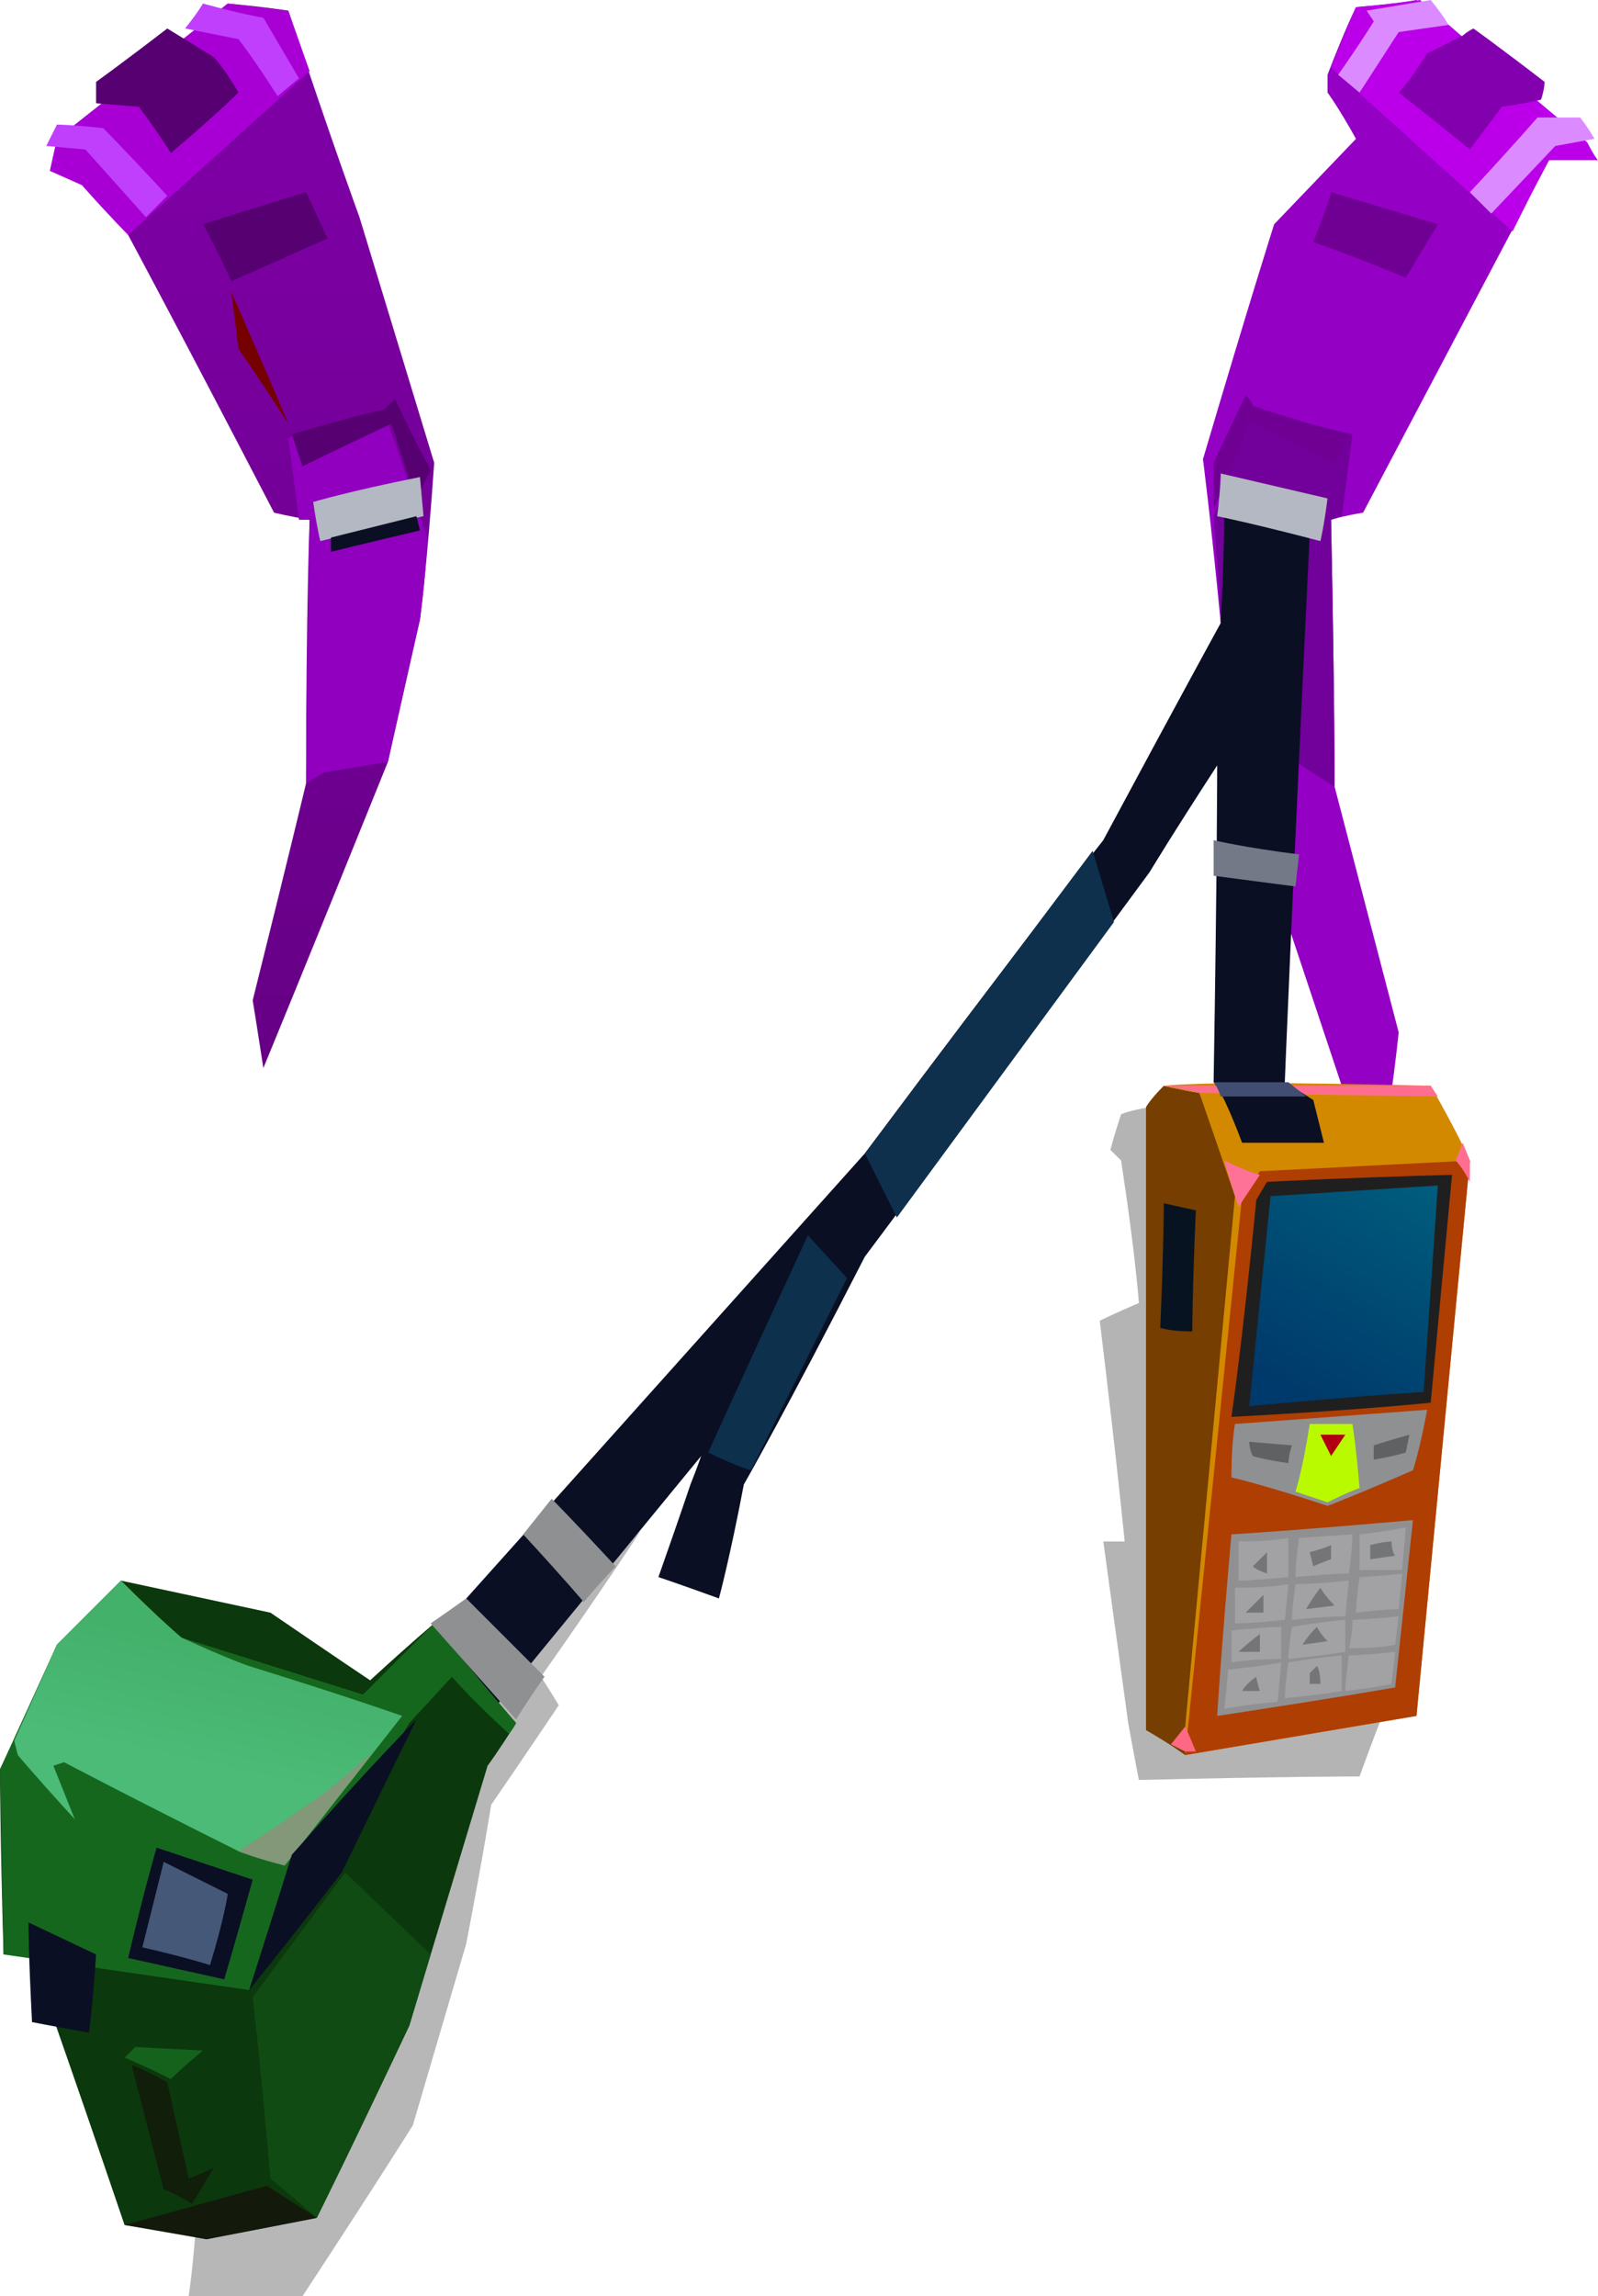 <?xml version="1.0" encoding="UTF-8" standalone="no"?>
<svg
   width="449"
   height="645"
   viewBox="0 0 449 645"
   version="1.1"
   id="svg102"
   sodipodi:docname="cb-layer-0598.svg"
   xmlns:inkscape="http://www.inkscape.org/namespaces/inkscape"
   xmlns:sodipodi="http://sodipodi.sourceforge.net/DTD/sodipodi-0.dtd"
   xmlns="http://www.w3.org/2000/svg"
   xmlns:svg="http://www.w3.org/2000/svg">
  <sodipodi:namedview
     id="namedview104"
     pagecolor="#ffffff"
     bordercolor="#666666"
     borderopacity="1.0"
     inkscape:pageshadow="2"
     inkscape:pageopacity="0.0"
     inkscape:pagecheckerboard="0" />
  <defs
     id="defs17">
    <linearGradient
       x1="429.505"
       y1="307.883"
       x2="399.697"
       y2="365.78"
       id="id-60770"
       gradientTransform="scale(0.925,1.082)"
       gradientUnits="userSpaceOnUse">
      <stop
         stop-color="#005B7C"
         offset="0%"
         id="stop2" />
      <stop
         stop-color="#00396B"
         offset="100%"
         id="stop4" />
    </linearGradient>
    <linearGradient
       x1="115.886"
       y1="25.519"
       x2="115.886"
       y2="178.624"
       id="id-60771"
       gradientTransform="scale(0.595,1.68)"
       gradientUnits="userSpaceOnUse">
      <stop
         stop-color="#7D00A4"
         offset="0%"
         id="stop7" />
      <stop
         stop-color="#660085"
         offset="100%"
         id="stop9" />
    </linearGradient>
    <linearGradient
       x1="50.117"
       y1="48.325"
       x2="38.912"
       y2="84.743"
       id="id-60772"
       gradientTransform="scale(1.167,0.857)"
       gradientUnits="userSpaceOnUse">
      <stop
         stop-color="#44B16B"
         offset="0%"
         id="stop12" />
      <stop
         stop-color="#4BBB77"
         offset="100%"
         id="stop14" />
    </linearGradient>
  </defs>
  <g
     id="id-60773">
    <path
       d="m 55,626 c -1,13 -2,19 -2,19 21,0 32,0 32,0 21,-32 31,-48 31,-48 10,-34 15,-51 15,-51 5,-26 7,-39 7,-39 13,-19 19,-28 19,-28 -3,-5 -5,-8 -5,-8 19,-27 28,-41 28,-41 l -46,47 C 81,577 55,626 55,626 Z"
       fill="#000000"
       fill-opacity="0.285"
       id="id-60774" />
    <g
       transform="translate(338)"
       id="id-60775">
      <path
         d="M 5,175 C 2,144 0,129 0,129 13,85 20,63 20,63 L 43,39 C 38,30 35,26 35,26 35,22 35,21 35,21 40,8 43,2 43,2 55,1 60,0 60,0 c 28,24 42,36 42,36 -38,72 -57,108 -57,108 -6,1 -9,2 -9,2 1,50 1,75 1,75 12,46 18,69 18,69 -3,28 -6,40 -9,36 L 24,260 C 11,203 5,175 5,175 Z"
         fill="#9400c4"
         id="id-60776" />
      <path
         d="M 37,221 12,205 5,175 C 4,155 3,145 3,145 c 3,-8 4,-12 4,-12 5,-12 7,-18 7,-18 19,5 28,7 28,7 l -3,23 -3,1 c 1,50 1,75 1,75 z"
         fill="#72009a"
         id="id-60777" />
      <path
         d="m 3,143 c 0,-9 0,-13 0,-13 l 9,-19 c 2,2 2,3 2,3 18,6 27,8 27,8 -3,6 -4,8 -4,8 L 13,118 C 7,135 3,143 3,143 Z"
         fill="#700094"
         id="id-60778" />
      <path
         d="M 57,78 C 40,71 31,68 31,68 35,58 36,54 36,54 l 30,9 c -6,10 -9,15 -9,15 z"
         fill="#700094"
         id="id-60779" />
      <path
         d="M 87,65 36,19 43,2 C 55,1 61,0 61,0 c 31,27 47,40 47,40 2,4 3,5 3,5 -6,0 -10,0 -10,0 H 97 C 90,59 87,65 87,65 Z"
         fill="#bb00e9"
         id="id-60780" />
      <path
         d="M 81,60 75,54 C 88,40 94,33 94,33 c 8,0 12,0 12,0 3,4 4,6 4,6 l -11,2 z"
         fill="#db8bff"
         id="id-60781" />
      <path
         d="M 44,26 38,21 C 45,11 48,6 48,6 L 46,3 C 58,1 64,0 64,0 c 4,5 5,7 5,7 L 55,9 Z"
         fill="#db8bff"
         id="id-60782" />
      <path
         d="m 55,26 c 14,11 20,16 20,16 6,-8 9,-12 9,-12 7,-1 11,-2 11,-2 1,-3 1,-5 1,-5 C 83,13 76,8 76,8 c -2,1 -3,2 -3,2 l -10,5 c -5,8 -8,11 -8,11 z"
         fill="#8300ae"
         id="id-60783" />
    </g>
    <path
       d="m 320,500 c 41,-1 62,-1 62,-1 4,-11 6,-16 6,-16 -43,-114 -65,-172 -65,-172 -6,1 -8,2 -8,2 -2,6 -3,10 -3,10 2,2 3,3 3,3 4,26 5,40 5,40 -7,3 -11,5 -11,5 5,41 7,62 7,62 -4,0 -6,0 -6,0 l 7,51 c 2,11 3,16 3,16 z"
       fill="#000000"
       fill-opacity="0.296"
       id="id-60784" />
    <path
       d="m 327,305 c -4,4 -5,6 -5,6 0,117 0,175 0,175 7,4 11,7 11,7 10,-105 16,-157 16,-157 l -12,-29 c -6,-1 -10,-2 -10,-2 z"
       fill="#763e00"
       id="id-60785" />
    <path
       d="m 327,305 c 10,-1 35,-1 75,0 8,14 11,21 11,21 l -15,156 -65,11 v -8 l 14,-149 -10,-29 c -6,-1 -10,-2 -10,-2 z"
       fill="#d28900"
       id="id-60786" />
    <polygon
       points="333,493 398,482 413,326 354,329 349,336 "
       fill="#af3e03"
       id="id-60787" />
    <path
       d="m 337,307 67,1 -2,-3 h -75 c 7,1 10,2 10,2 z"
       fill="#ff6e91"
       id="id-60788" />
    <path
       d="m 344,326 c 6,3 10,4 10,4 l -6,9 c -3,-9 -4,-13 -4,-13 z"
       fill="#ff7297"
       id="id-60789" />
    <path
       d="m 413,332 c -2,-4 -4,-6 -4,-6 l 2,-5 2,5 c 0,4 0,6 0,6 z"
       fill="#ff6e91"
       id="id-60790" />
    <path
       d="m 397,413 c -16,7 -24,10 -24,10 -18,-6 -27,-8 -27,-8 0,-10 1,-15 1,-15 l 54,-4 c -2,11 -4,17 -4,17 z"
       fill="#8f9092"
       id="id-60791" />
    <path
       d="m 364,419 c 6,2 9,3 9,3 6,-3 9,-4 9,-4 -1,-12 -2,-18 -2,-18 h -12 c -2,13 -4,19 -4,19 z"
       fill="#bafa00"
       id="id-60792" />
    <path
       d="m 371,403 c 5,0 7,0 7,0 l -4,6 c -2,-4 -3,-6 -3,-6 z"
       fill="#b10014"
       id="id-60793" />
    <path
       d="m 386,406 c 0,3 0,4 0,4 6,-1 9,-2 9,-2 l 1,-5 c -7,2 -10,3 -10,3 z"
       fill="#606162"
       id="id-60794" />
    <path
       d="m 362,411 c -7,-1 -10,-2 -10,-2 -1,-2 -1,-4 -1,-4 l 12,1 c -1,3 -1,5 -1,5 z"
       fill="#606162"
       id="id-60795" />
    <path
       d="m 346,398 c 38,-2 56,-4 56,-4 4,-43 6,-64 6,-64 -35,1 -52,2 -52,2 l -3,5 c -4,41 -7,61 -7,61 z"
       fill="#1f1f1f"
       id="id-60796" />
    <path
       d="m 357,336 c -4,39 -6,59 -6,59 32,-3 49,-4 49,-4 l 4,-58 c -31,2 -47,3 -47,3 z"
       fill="url(#id-60770)"
       id="id-60797"
       style="fill:url(#id-60770)" />
    <path
       d="m 335,374 c -6,0 -9,-1 -9,-1 1,-23 1,-35 1,-35 l 9,2 c -1,23 -1,34 -1,34 z"
       fill="#071321"
       id="id-60798" />
    <path
       d="m 74,300 c -2,-13 -3,-19 -3,-19 10,-40 15,-61 15,-61 0,-49 1,-74 1,-74 -6,-1 -10,-2 -10,-2 C 50,92 36,66 36,66 29,53 26,46 26,46 19,41 16,39 16,39 48,14 64,1 64,1 c 11,1 17,2 17,2 13,39 20,58 20,58 14,46 21,69 21,69 -2,29 -4,44 -4,44 l -9,40 c -23,57 -35,86 -35,86 z"
       fill="url(#id-60771)"
       id="id-60799"
       style="fill:url(#id-60771)" />
    <path
       d="m 86,220 5,-3 18,-3 c 6,-27 9,-40 9,-40 2,-15 2,-23 2,-23 -8,-24 -12,-35 -12,-35 -18,4 -27,7 -27,7 l 3,23 h 3 c -1,49 -1,74 -1,74 z"
       fill="#9000be"
       id="id-60800" />
    <path
       d="m 85,131 -3,-9 c 17,-5 26,-7 26,-7 2,-2 3,-3 3,-3 6,13 10,20 10,20 -3,6 -4,9 -4,9 l -7,-22 c -17,8 -25,12 -25,12 z"
       fill="#560072"
       id="id-60801" />
    <path
       d="m 88,141 c 1,7 2,11 2,11 20,-5 29,-7 29,-7 l -1,-11 c -20,4 -30,7 -30,7 z"
       fill="#b3b8c2"
       id="id-60802" />
    <path
       d="m 93,155 c 0,-3 0,-4 0,-4 16,-4 24,-6 24,-6 l 1,4 c -17,4 -25,6 -25,6 z"
       fill="#0a0f24"
       id="id-60803" />
    <path
       d="M 36,66 87,20 81,3 64,1 16,39 l -2,9 9,4 c 8,9 13,14 13,14 z"
       fill="#a800d4"
       id="id-60804" />
    <path
       d="m 41,61 6,-6 C 35,42 29,36 29,36 20,35 16,35 16,35 c -2,4 -3,6 -3,6 l 11,1 z"
       fill="#c03ffc"
       id="id-60805" />
    <path
       d="M 48,43 C 61,32 67,26 67,26 63,19 60,16 60,16 L 47,8 C 34,18 27,23 27,23 c 0,4 0,6 0,6 l 12,1 c 6,8 9,13 9,13 z"
       fill="#560071"
       id="id-60806" />
    <path
       d="M 78,27 C 71,16 67,11 67,11 57,9 52,8 52,8 56,3 57,1 57,1 68,4 74,5 74,5 l 10,17 z"
       fill="#c03ffc"
       id="id-60807" />
    <path
       d="M 65,79 C 60,68 57,63 57,63 76,57 86,54 86,54 l 6,13 C 74,75 65,79 65,79 Z"
       fill="#560072"
       id="id-60808" />
    <path
       d="M 81,119 C 72,105 67,98 67,98 L 65,82 c 11,25 16,37 16,37 z"
       fill="#750000"
       id="id-60809" />
    <path
       d="m 333,485 -4,5 4,2 h 3 c -2,-5 -3,-7 -3,-7 z"
       fill="#ff6883"
       id="id-60810" />
    <g
       transform="translate(114,133)"
       id="id-60811">
      <path
         d="m 0,335 c 86,-96 129,-144 129,-144 44,-59 67,-88 67,-88 22,-41 33,-61 33,-61 1,-20 1,-30 1,-30 16,3 24,5 24,5 -5,103 -7,154 -7,154 5,3 8,5 8,5 2,8 3,12 3,12 -15,0 -23,0 -23,0 -3,-8 -5,-12 -5,-12 -2,-4 -3,-5 -3,-5 1,-60 1,-89 1,-89 -13,20 -19,30 -19,30 -53,72 -80,108 -80,108 -22,43 -34,64 -34,64 -4,21 -7,32 -7,32 -11,-4 -17,-6 -17,-6 6,-17 9,-26 9,-26 2,-5 3,-8 3,-8 L 19,354 C 6,342 0,335 0,335 Z"
         fill="#0a0f24"
         id="id-60812" />
      <path
         d="m 229,175 c -1,-3 -2,-4 -2,-4 14,0 21,0 21,0 l 5,4 c -16,0 -24,0 -24,0 z"
         fill="#414d73"
         id="id-60813" />
      <path
         d="m 85,275 c 8,4 12,5 12,5 18,-36 27,-54 27,-54 l -11,-12 c -19,41 -28,61 -28,61 z"
         fill="#0d304c"
         id="id-60814" />
      <path
         d="m 138,209 c -6,-12 -9,-18 -9,-18 43,-57 64,-85 64,-85 l 6,20 z"
         fill="#0f304d"
         id="id-60815" />
      <path
         d="m 227,103 c 0,7 0,10 0,10 15,2 23,3 23,3 l 1,-9 c -16,-2 -24,-4 -24,-4 z"
         fill="#747987"
         id="id-60816" />
      <path
         d="m 257,19 c -19,-5 -29,-7 -29,-7 1,-8 1,-12 1,-12 l 30,7 c -1,8 -2,12 -2,12 z"
         fill="#b3b8c2"
         id="id-60817" />
    </g>
    <g
       transform="translate(342,427)"
       id="id-60818">
      <path
         d="M 4,4 C 1,38 0,55 0,55 33,50 50,47 50,47 L 55,0 C 21,3 4,4 4,4 Z"
         fill="#909092"
         id="id-60819" />
      <path
         d="M 2,53 C 3,45 3,42 3,42 13,41 18,40 18,40 L 17,51 C 7,52 2,53 2,53 Z"
         fill="#a2a2a4"
         id="id-60820" />
      <path
         d="m 4,40 c 0,-6 0,-9 0,-9 10,-1 14,-1 14,-1 v 9 C 9,39 4,40 4,40 Z"
         fill="#a2a2a4"
         id="id-60821" />
      <path
         d="M 5,29 C 5,22 5,19 5,19 15,19 20,18 20,18 L 19,28 C 10,29 5,29 5,29 Z"
         fill="#a2a2a4"
         id="id-60822" />
      <path
         d="M 6,17 C 6,10 6,6 6,6 15,6 20,5 20,5 V 16 C 10,17 6,17 6,17 Z"
         fill="#a2a2a4"
         id="id-60823" />
      <path
         d="M 22,16 C 32,15 37,15 37,15 38,8 38,4 38,4 L 23,5 c -1,7 -1,11 -1,11 z"
         fill="#a2a2a4"
         id="id-60824" />
      <path
         d="m 22,18 c -1,7 -1,10 -1,10 10,-1 15,-1 15,-1 l 1,-10 c -10,1 -15,1 -15,1 z"
         fill="#a2a2a4"
         id="id-60825" />
      <path
         d="M 40,14 C 40,7 40,4 40,4 49,3 53,2 53,2 l -1,12 c -8,0 -12,0 -12,0 z"
         fill="#a2a2a4"
         id="id-60826" />
      <path
         d="m 40,16 c -1,7 -1,10 -1,10 8,-1 12,-1 12,-1 l 1,-10 c -8,1 -12,1 -12,1 z"
         fill="#a2a2a4"
         id="id-60827" />
      <path
         d="m 38,28 c 0,5 -1,8 -1,8 9,0 13,-1 13,-1 l 1,-8 c -9,1 -13,1 -13,1 z"
         fill="#a2a2a4"
         id="id-60828" />
      <path
         d="m 37,38 c -1,7 -1,10 -1,10 9,-1 13,-2 13,-2 l 1,-9 c -9,1 -13,1 -13,1 z"
         fill="#a2a2a4"
         id="id-60829" />
      <path
         d="m 21,30 c -1,6 -1,9 -1,9 10,-1 16,-2 16,-2 v -9 c -10,1 -15,2 -15,2 z"
         fill="#a2a2a4"
         id="id-60830" />
      <path
         d="m 20,40 c -1,7 -1,10 -1,10 11,-1 16,-2 16,-2 V 38 c -10,1 -15,2 -15,2 z"
         fill="#a2a2a4"
         id="id-60831" />
      <path
         d="m 43,7 c 4,-1 6,-1 6,-1 0,3 1,4 1,4 l -7,1 c 0,-3 0,-4 0,-4 z"
         fill="#747577"
         id="id-60832" />
      <path
         d="m 32,7 c 0,3 0,4 0,4 -3,1 -5,2 -5,2 L 26,9 c 4,-1 6,-2 6,-2 z"
         fill="#747577"
         id="id-60833" />
      <path
         d="m 29,19 c -3,4 -4,6 -4,6 l 8,-1 c -3,-3 -4,-5 -4,-5 z"
         fill="#747577"
         id="id-60834" />
      <path
         d="m 28,30 c -3,3 -4,5 -4,5 l 7,-1 c -2,-2 -3,-4 -3,-4 z"
         fill="#747577"
         id="id-60835" />
      <path
         d="m 28,41 c -1,1 -2,2 -2,2 0,2 0,3 0,3 h 3 c 0,-4 -1,-5 -1,-5 z"
         fill="#747577"
         id="id-60836" />
      <path
         d="m 12,32 c -4,3 -6,5 -6,5 h 6 c 0,-3 0,-5 0,-5 z"
         fill="#747577"
         id="id-60837" />
      <path
         d="m 13,26 c -4,0 -5,0 -5,0 l 5,-5 c 0,3 0,5 0,5 z"
         fill="#747577"
         id="id-60838" />
      <path
         d="m 14,15 c -3,-1 -4,-2 -4,-2 l 4,-4 c 0,4 0,6 0,6 z"
         fill="#747577"
         id="id-60839" />
      <path
         d="m 11,44 c -3,2 -4,4 -4,4 h 5 c -1,-3 -1,-4 -1,-4 z"
         fill="#747577"
         id="id-60840" />
    </g>
    <g
       transform="translate(0,421)"
       id="id-60841">
      <path
         d="m 89,202 c -21,4 -31,6 -31,6 C 43,205 35,204 35,204 18,154 9,129 9,129 4,128 1,128 1,128 0,93 0,76 0,76 11,53 16,41 16,41 28,29 34,23 34,23 c 28,6 42,9 42,9 19,13 28,19 28,19 12,-11 18,-16 18,-16 15,19 23,28 23,28 -5,8 -8,12 -8,12 l -22,73 c -17,36 -26,54 -26,54 z"
         fill="#0b380c"
         id="id-60842" />
      <path
         d="m 89,202 -14,-9 -40,11 23,4 c 21,-4 31,-6 31,-6 z"
         fill="#13190b"
         id="id-60843" />
      <path
         d="M 89,202 C 81,195 76,191 76,191 73,157 71,140 71,140 88,117 97,105 97,105 l 24,23 -6,20 c -17,36 -26,54 -26,54 z"
         fill="#104b13"
         id="id-60844" />
      <path
         d="m 145,63 c -1,2 -2,3 -2,3 C 132,56 127,50 127,50 L 115,63 70,138 1,128 0,76 16,41 34,23 c 11,11 17,16 17,16 l 51,16 20,-20 c 15,19 23,28 23,28 z"
         fill="#16671e"
         id="id-60845" />
      <path
         d="M 21,90 C 10,78 5,72 5,72 L 4,68 16,41 34,23 c 11,11 17,16 17,16 13,6 19,8 19,8 29,9 43,14 43,14 C 91,89 80,103 80,103 72,101 67,99 67,99 35,83 18,74 18,74 l -3,1 c 4,10 6,15 6,15 z"
         fill="url(#id-60772)"
         id="id-60846"
         style="fill:url(#id-60772)" />
      <path
         d="M 67,99 C 84,88 92,82 92,82 L 105,71 80,103 C 72,101 67,99 67,99 Z"
         fill="#829879"
         id="id-60847" />
      <path
         d="m 70,138 c 8,-25 12,-38 12,-38 23,-26 35,-38 35,-38 l -21,43 c -17,22 -26,33 -26,33 z"
         fill="#0a0f24"
         id="id-60848" />
      <path
         d="m 63,135 c -18,-4 -27,-6 -27,-6 5,-21 8,-31 8,-31 l 27,9 c -5,18 -8,28 -8,28 z"
         fill="#0a0f24"
         id="id-60849" />
      <path
         d="m 40,126 c 13,3 19,5 19,5 4,-13 5,-20 5,-20 l -18,-9 c -4,16 -6,24 -6,24 z"
         fill="#465877"
         id="id-60850" />
      <path
         d="M 25,150 C 14,148 9,147 9,147 8,128 8,119 8,119 l 19,9 c -1,15 -2,22 -2,22 z"
         fill="#0a0f24"
         id="id-60851" />
      <path
         d="m 46,194 c -6,-23 -9,-35 -9,-35 7,3 10,5 10,5 4,18 6,27 6,27 5,-2 7,-3 7,-3 l -6,10 c -5,-3 -8,-4 -8,-4 z"
         fill="#101e0a"
         id="id-60852" />
      <path
         d="m 48,163 c -8,-4 -13,-6 -13,-6 2,-2 3,-3 3,-3 l 19,1 c -6,5 -9,8 -9,8 z"
         fill="#15621c"
         id="id-60853" />
      <path
         d="m 121,35 c 16,18 24,27 24,27 5,-8 8,-12 8,-12 L 131,28 c -7,5 -10,7 -10,7 z"
         fill="#8f9092"
         id="id-60854" />
      <path
         d="m 164,29 c 6,-7 9,-10 9,-10 C 161,6 155,0 155,0 l -8,10 c 12,13 17,19 17,19 z"
         fill="#8f9092"
         id="id-60855" />
    </g>
  </g>
</svg>

